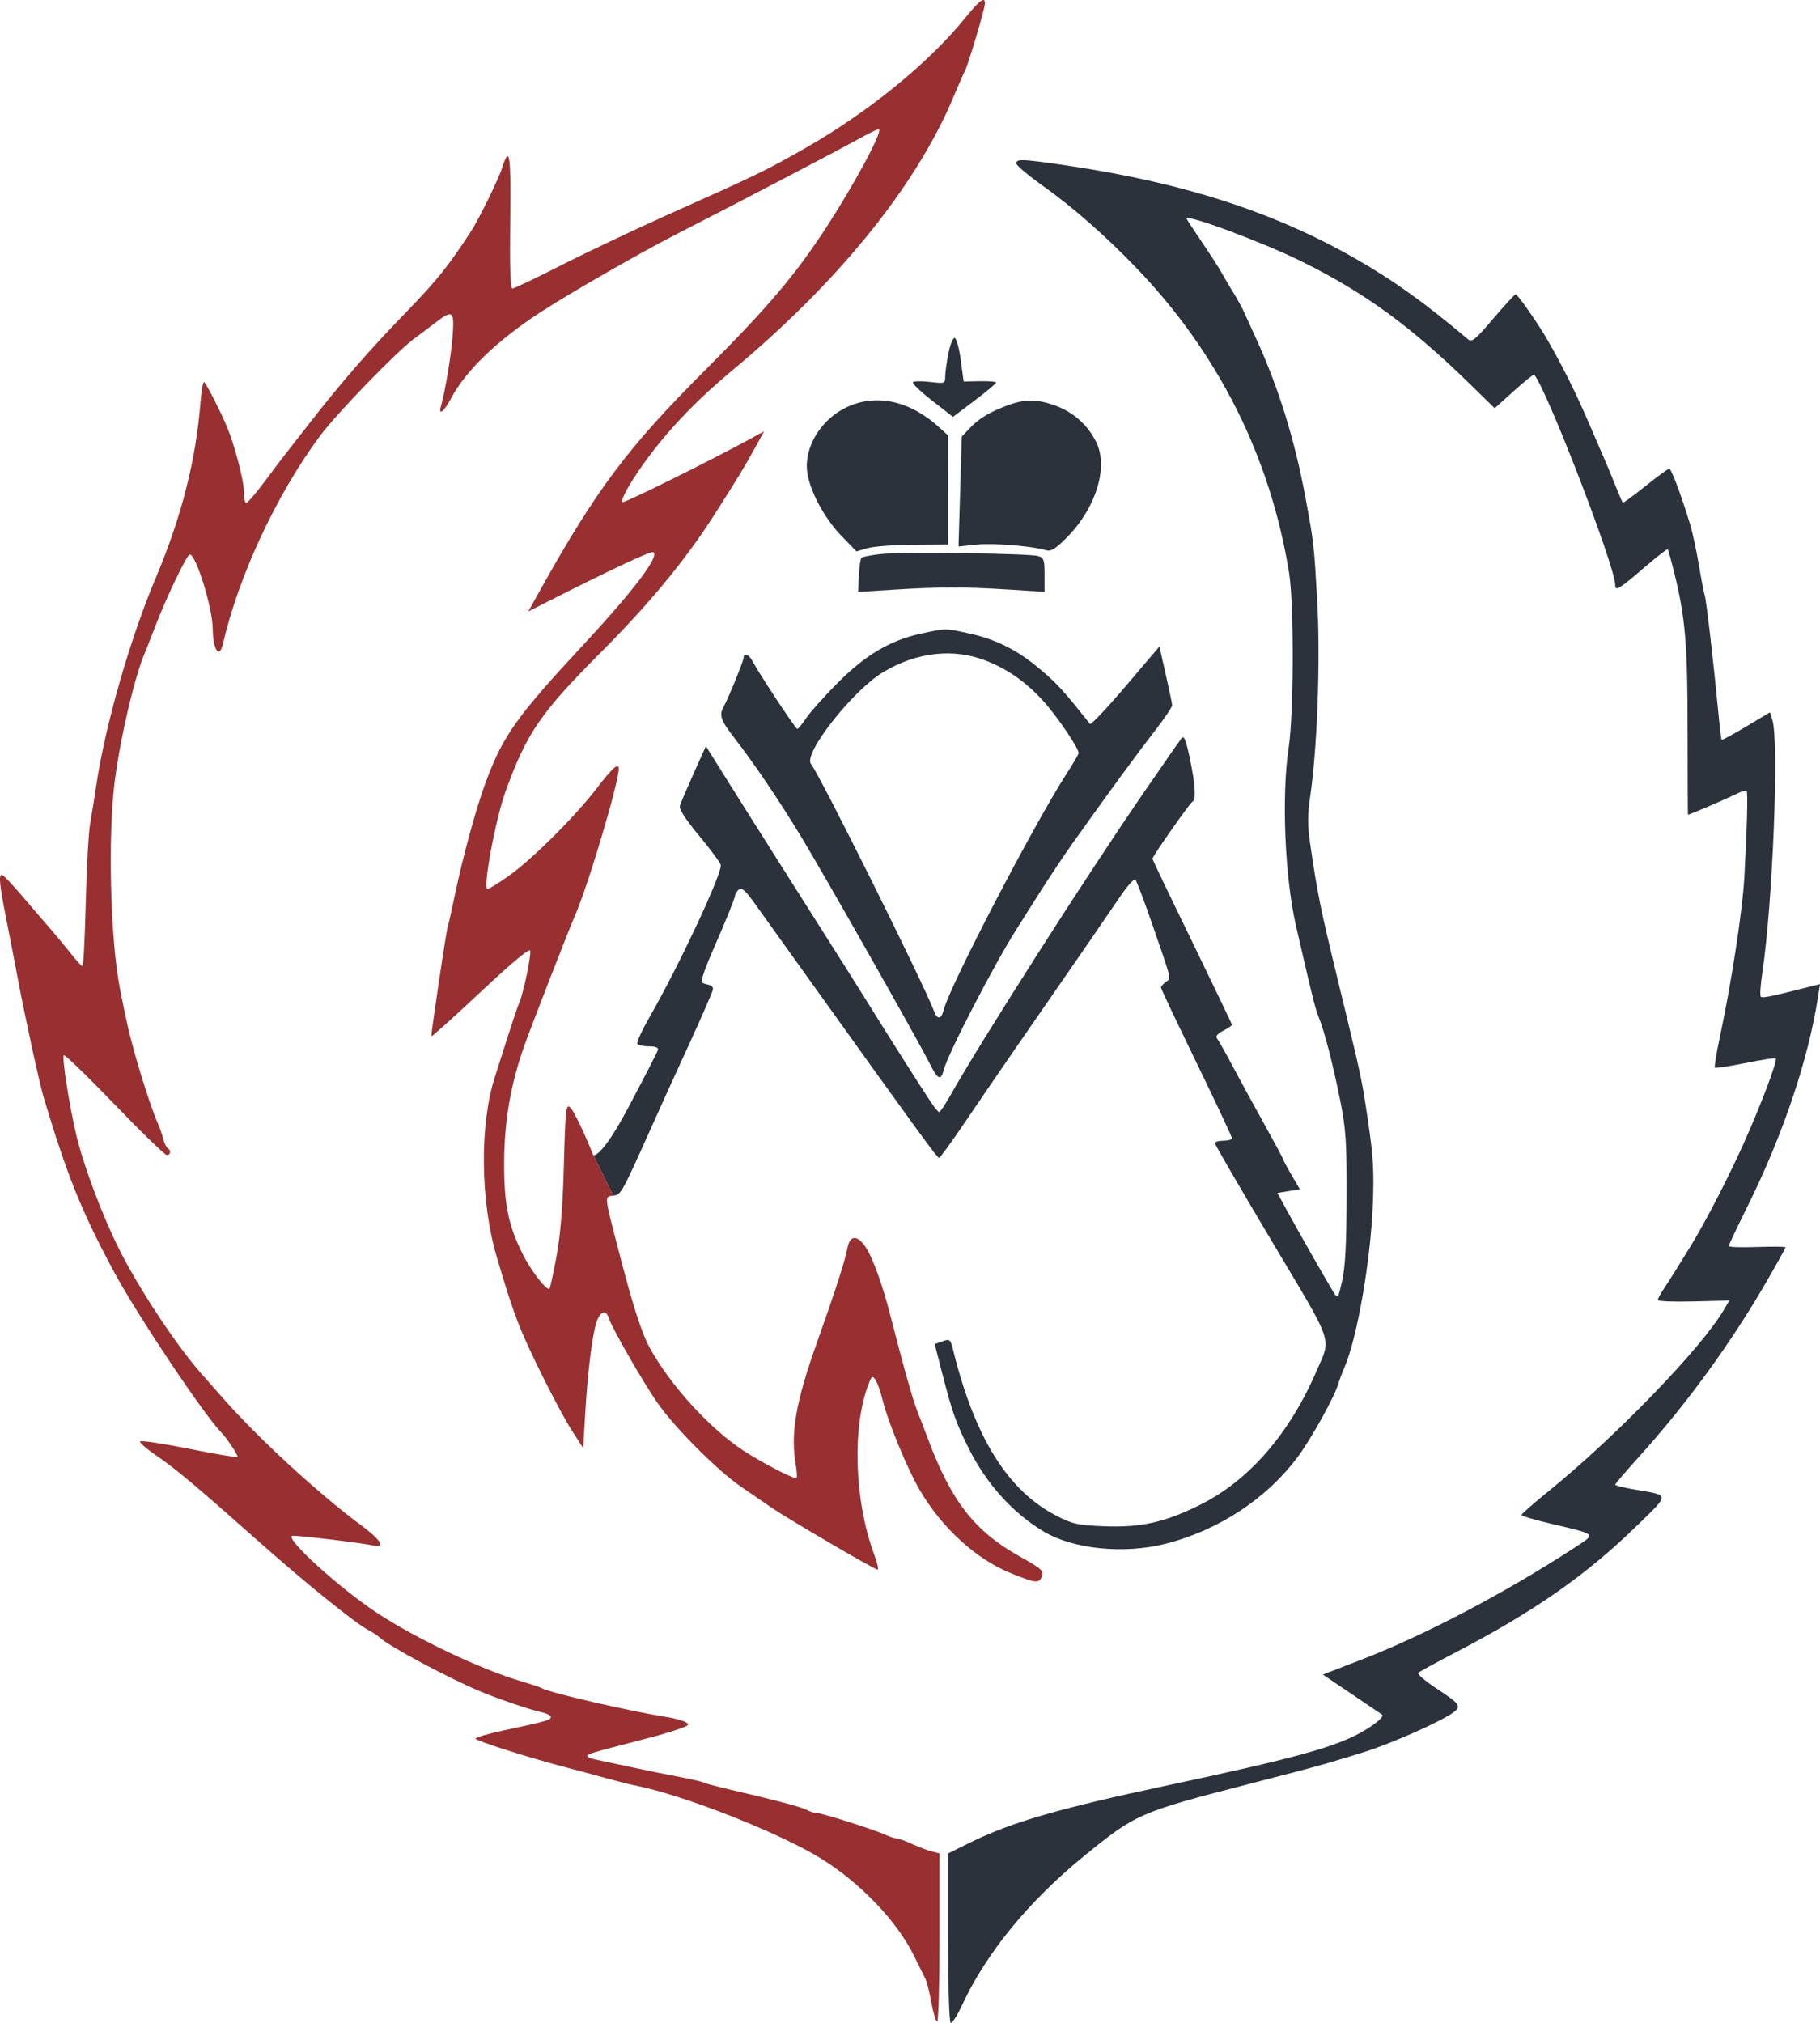 <svg width="72" height="80" viewBox="0 0 72 80" fill="none" xmlns="http://www.w3.org/2000/svg">
<path fill-rule="evenodd" clip-rule="evenodd" d="M23.473 45.69L24.261 47.286C24.573 47.249 24.581 47.233 25.886 44.323C26.206 43.607 26.657 42.615 26.887 42.117C27.6 40.578 28.165 39.297 28.203 39.135C28.223 39.05 28.146 38.965 28.032 38.946C27.918 38.927 27.798 38.883 27.764 38.849C27.712 38.797 27.916 38.227 28.295 37.367C28.712 36.421 29.081 35.502 29.081 35.411C29.081 35.352 29.147 35.248 29.228 35.181C29.341 35.086 29.481 35.206 29.838 35.704C30.092 36.059 31.103 37.469 32.083 38.838C36.329 44.767 37.076 45.793 37.148 45.791C37.19 45.79 37.645 45.166 38.159 44.406C38.673 43.645 39.534 42.386 40.072 41.608C41.028 40.229 41.527 39.506 43.044 37.311C43.452 36.72 44.021 35.889 44.309 35.464C44.596 35.039 44.87 34.734 44.916 34.785C44.963 34.837 45.24 35.566 45.532 36.406C46.208 38.353 46.318 38.637 46.223 38.754C46.2 38.784 46.163 38.803 46.12 38.835C46.014 38.912 45.928 39.012 45.928 39.056C45.928 39.101 46.56 40.437 47.332 42.024C48.104 43.612 48.736 44.957 48.736 45.013C48.736 45.069 48.584 45.114 48.399 45.114C48.214 45.114 48.062 45.158 48.062 45.212C48.062 45.265 49.075 47.008 50.312 49.085C52.057 52.014 52.514 52.694 52.431 53.301C52.395 53.562 52.26 53.81 52.084 54.218C51.005 56.722 49.389 58.572 47.446 59.529C46.054 60.214 45.114 60.42 43.663 60.361C42.622 60.318 42.428 60.274 41.783 59.941C39.88 58.958 38.571 56.869 37.725 53.465C37.598 52.955 37.584 52.941 37.285 53.046L36.976 53.155L37.288 54.365C37.672 55.858 37.82 56.275 38.328 57.289C39.027 58.688 40.081 59.855 41.297 60.574C42.47 61.269 44.462 61.469 46.097 61.057C48.222 60.52 50.146 59.249 51.374 57.569C51.91 56.836 52.793 55.239 52.945 54.727C52.991 54.572 53.095 54.292 53.177 54.105C53.684 52.943 54.216 49.912 54.309 47.659C54.362 46.374 54.329 45.767 54.134 44.436C54.054 43.892 54.001 43.522 53.936 43.153C53.789 42.316 53.588 41.489 52.903 38.668C52.237 35.928 52.125 35.374 51.84 33.433C51.722 32.63 51.721 32.257 51.834 31.483C52.113 29.587 52.239 26.081 52.111 23.796C51.983 21.525 51.98 21.497 51.652 19.718C51.228 17.418 50.576 15.312 49.693 13.391C49.465 12.894 49.232 12.385 49.177 12.261C49.122 12.136 48.951 11.831 48.797 11.582C48.643 11.333 48.433 10.977 48.331 10.79C48.228 10.604 47.873 10.053 47.542 9.565C47.21 9.078 46.939 8.663 46.939 8.643C46.939 8.457 49.973 9.587 51.488 10.337C53.997 11.579 55.808 12.899 58.173 15.209L59.131 16.145L59.891 15.461C60.309 15.085 60.669 14.796 60.691 14.819C61.155 15.305 63.898 22.411 63.898 23.127C63.898 23.395 64.03 23.319 65.002 22.485C65.516 22.044 65.954 21.701 65.975 21.722C65.996 21.743 66.114 22.168 66.237 22.665C66.674 24.43 66.762 25.484 66.762 28.914C66.762 30.733 66.769 32.222 66.776 32.222C66.841 32.221 68.198 31.638 68.749 31.373C68.915 31.293 69.072 31.249 69.098 31.275C69.151 31.329 69.112 32.819 69.006 34.71C68.933 36.024 68.493 38.886 68.038 41.014C67.902 41.651 67.814 42.196 67.842 42.225C67.87 42.253 68.412 42.171 69.046 42.043C69.681 41.914 70.222 41.831 70.249 41.859C70.328 41.939 69.666 43.695 68.978 45.227C68.361 46.604 67.408 48.441 66.837 49.355C66.682 49.604 66.429 50.011 66.276 50.26C66.123 50.509 65.904 50.85 65.79 51.019C65.676 51.188 65.583 51.366 65.583 51.415C65.582 51.464 66.219 51.489 66.997 51.469L68.411 51.434L68.204 51.789C67.318 53.308 63.927 56.816 61.249 58.985C60.668 59.456 60.192 59.874 60.192 59.914C60.192 59.954 60.71 60.108 61.343 60.257C62.415 60.51 62.85 60.6 62.866 60.738C62.877 60.838 62.664 60.963 62.311 61.194C59.604 62.962 56.393 64.654 53.932 65.607L52.332 66.227L53.482 67.003C54.115 67.43 54.652 67.793 54.676 67.81C54.777 67.881 54.409 68.195 53.865 68.503C52.809 69.1 51.198 69.541 46.153 70.615C41.825 71.537 39.986 72.073 38.319 72.899L37.505 73.302V76.618C37.505 78.476 37.55 79.962 37.606 79.997C37.662 80.032 37.868 79.717 38.062 79.297C39.021 77.232 40.69 75.194 42.896 73.395C44.934 71.734 45.072 71.674 49.41 70.553C51.185 70.094 51.827 69.929 52.464 69.745C52.857 69.632 53.248 69.512 53.902 69.311C55.041 68.963 57.109 68.041 57.536 67.692C57.811 67.467 57.736 67.373 56.804 66.76C56.37 66.474 56.057 66.202 56.109 66.154C56.162 66.107 56.837 65.739 57.609 65.337C60.696 63.73 62.755 62.29 64.768 60.329C65.46 59.655 65.784 59.364 65.729 59.203C65.681 59.063 65.345 59.023 64.712 58.916C64.265 58.84 63.898 58.751 63.898 58.717C63.898 58.683 64.318 58.191 64.83 57.624C66.717 55.538 68.488 53.106 69.894 50.669C70.303 49.962 70.637 49.359 70.637 49.33C70.637 49.301 70.132 49.295 69.514 49.316C68.896 49.338 68.39 49.321 68.391 49.278C68.391 49.236 68.716 48.546 69.115 47.745C70.539 44.88 71.542 41.898 71.928 39.388L72 38.92L71.347 39.085C69.985 39.428 69.721 39.48 69.655 39.413C69.618 39.376 69.646 38.951 69.718 38.469C70.13 35.716 70.384 29.318 70.115 28.472L70.019 28.172L69.08 28.733C68.563 29.041 68.126 29.278 68.108 29.259C68.091 29.24 68.023 28.665 67.958 27.981C67.781 26.119 67.498 23.702 67.439 23.541C67.41 23.463 67.307 22.929 67.21 22.354C67.113 21.779 66.957 21.054 66.863 20.743C66.516 19.595 66.119 18.537 66.035 18.537C65.988 18.537 65.561 18.849 65.087 19.23C64.613 19.611 64.211 19.903 64.194 19.88C64.177 19.857 64.049 19.558 63.912 19.216C63.774 18.874 63.617 18.492 63.562 18.368C63.508 18.243 63.2 17.531 62.879 16.784C62.334 15.517 61.815 14.476 61.186 13.388C60.824 12.762 60.038 11.641 59.959 11.64C59.924 11.639 59.525 12.072 59.073 12.603C58.351 13.45 58.229 13.548 58.07 13.415C56.359 11.97 55.116 11.08 53.596 10.213C50.379 8.379 46.806 7.227 42.222 6.548C40.446 6.285 40.199 6.275 40.205 6.464C40.208 6.542 40.675 6.937 41.244 7.341C42.439 8.19 43.711 9.305 44.936 10.576C48.193 13.954 50.261 18.078 50.998 22.665C51.195 23.889 51.184 28.231 50.981 29.564C50.696 31.433 50.825 34.669 51.261 36.575C51.894 39.339 52.032 39.897 52.164 40.215C52.391 40.767 52.734 42.093 53.021 43.531C53.247 44.669 53.279 45.15 53.272 47.376C53.267 49.207 53.218 50.126 53.097 50.653C52.931 51.378 52.928 51.382 52.755 51.105C52.504 50.703 51.352 48.684 50.911 47.871L50.535 47.179L51.425 47.035L51.091 46.466C50.908 46.153 50.758 45.873 50.758 45.844C50.758 45.815 50.411 45.169 49.988 44.407C49.565 43.645 49.002 42.615 48.738 42.117C48.474 41.62 48.211 41.152 48.152 41.078C48.078 40.984 48.15 40.89 48.391 40.764C48.581 40.666 48.736 40.56 48.736 40.53C48.736 40.499 48.028 39.022 47.164 37.246C46.299 35.471 45.591 33.992 45.591 33.96C45.591 33.867 47.054 31.781 47.17 31.709C47.325 31.612 47.291 31.045 47.067 29.979C46.92 29.277 46.839 29.075 46.751 29.187C46.686 29.27 46.45 29.603 46.226 29.928C46.002 30.253 45.581 30.863 45.289 31.285C43.066 34.503 38.852 41.097 37.59 43.332C37.389 43.689 37.193 43.981 37.155 43.982C37.117 43.983 36.96 43.792 36.807 43.559C36.425 42.98 35.396 41.365 34.858 40.503C33.868 38.914 33.519 38.36 30.88 34.201C30.209 33.143 29.269 31.655 28.792 30.893L27.925 29.508L27.442 30.587C27.177 31.18 26.932 31.754 26.898 31.862C26.856 31.996 27.106 32.385 27.675 33.073C28.137 33.631 28.516 34.146 28.517 34.217C28.526 34.64 26.848 38.218 25.723 40.176C25.408 40.726 25.178 41.222 25.213 41.279C25.247 41.336 25.454 41.382 25.671 41.382C25.931 41.382 26.053 41.43 26.029 41.524C26.009 41.601 25.471 42.645 24.833 43.843C23.777 45.827 23.473 45.69 23.473 45.69ZM37.392 14.896C37.392 14.742 37.45 14.326 37.521 13.972C37.596 13.599 37.702 13.345 37.773 13.368C37.841 13.391 37.948 13.787 38.01 14.249L38.123 15.088L38.768 15.075C39.124 15.068 39.411 15.093 39.408 15.131C39.405 15.17 39.02 15.49 38.552 15.844L37.7 16.487L36.881 15.848C36.43 15.497 36.085 15.17 36.116 15.12C36.146 15.071 36.446 15.063 36.782 15.103C37.376 15.174 37.392 15.168 37.392 14.896ZM31.938 18.696C31.79 17.702 32.477 16.57 33.518 16.093C34.699 15.552 36.029 15.857 37.196 16.937L37.505 17.222L37.504 21.534L36.128 21.543C35.372 21.548 34.557 21.61 34.317 21.68L33.882 21.807L33.291 21.198C32.624 20.509 32.05 19.449 31.938 18.696ZM38.367 16.931C38.728 16.548 39.136 16.302 39.863 16.03C40.544 15.775 41.04 15.78 41.767 16.047C42.471 16.306 43.034 16.811 43.367 17.483C43.863 18.483 43.352 20.112 42.177 21.285C41.752 21.709 41.572 21.818 41.391 21.763C40.839 21.595 39.304 21.469 38.639 21.538L37.919 21.613L38.049 17.267L38.367 16.931ZM34.08 22.062C34.12 22.02 34.466 21.953 34.847 21.911C35.691 21.82 40.718 21.885 41.071 21.992C41.296 22.061 41.323 22.143 41.323 22.738V23.407L39.948 23.319C38.208 23.207 37.139 23.208 35.361 23.32L33.946 23.409L33.976 22.773C33.992 22.423 34.039 22.103 34.08 22.062ZM33.125 27.02C34.226 25.909 35.218 25.321 36.438 25.058C36.955 24.947 37.182 24.893 37.41 24.894C37.627 24.895 37.843 24.945 38.308 25.044C39.316 25.257 40.178 25.673 40.986 26.335C41.78 26.985 42.007 27.229 43.12 28.631C43.158 28.678 43.791 28.008 44.527 27.143L45.866 25.57L46.115 26.662C46.252 27.263 46.367 27.814 46.371 27.886C46.374 27.958 46.062 28.423 45.675 28.919C45.009 29.775 43.9 31.29 42.47 33.296C42.115 33.794 41.503 34.71 41.11 35.332C40.717 35.954 40.315 36.59 40.216 36.745C39.317 38.162 37.487 41.698 37.333 42.318C37.221 42.764 37.097 42.702 36.764 42.033C36.337 41.175 32.573 34.538 31.676 33.062C30.809 31.635 29.854 30.223 29.063 29.199C28.505 28.476 28.441 28.291 28.628 27.951C28.824 27.593 29.418 26.135 29.418 26.011C29.418 25.798 29.63 25.878 29.767 26.143C30.012 26.617 31.474 28.829 31.541 28.828C31.578 28.828 31.735 28.637 31.889 28.405C32.044 28.173 32.6 27.55 33.125 27.02ZM41.252 27.701C40.576 26.966 39.869 26.47 39.017 26.134C37.725 25.624 36.269 25.785 34.934 26.585C33.742 27.298 31.766 29.809 32.081 30.209C32.442 30.667 36.536 38.89 36.954 39.997C37.084 40.341 37.239 40.318 37.333 39.94C37.562 39.017 40.866 32.668 42.184 30.616C42.452 30.2 42.671 29.825 42.671 29.783C42.671 29.578 41.791 28.287 41.252 27.701Z" fill="#2B323C"/>
<path d="M38.139 0.762C36.724 2.502 34.352 4.43 31.889 5.84C30.351 6.72 29.922 6.928 26.442 8.481C25.145 9.06 23.252 9.957 22.236 10.473C21.219 10.99 20.335 11.412 20.27 11.412C20.191 11.412 20.163 10.55 20.185 8.746C20.217 6.088 20.16 5.712 19.866 6.636C19.725 7.079 18.946 8.667 18.632 9.15C17.741 10.52 17.286 11.088 16.095 12.317C14.583 13.876 13.542 15.073 12.207 16.784C11.722 17.406 11.264 17.993 11.19 18.088C11.116 18.182 10.78 18.628 10.444 19.077C10.107 19.527 9.791 19.894 9.742 19.894C9.692 19.894 9.651 19.707 9.651 19.477C9.651 19.006 9.286 17.605 8.963 16.841C8.721 16.267 8.201 15.247 8.081 15.111C8.037 15.061 7.97 15.417 7.932 15.902C7.754 18.186 7.176 20.457 6.17 22.835C5.151 25.242 4.165 28.673 3.813 31.034C3.739 31.532 3.628 32.219 3.567 32.561C3.505 32.903 3.427 34.315 3.393 35.699C3.359 37.083 3.3 38.214 3.262 38.211C3.224 38.209 3.004 37.967 2.772 37.674C2.54 37.381 2.198 36.967 2.011 36.755C1.824 36.542 1.332 35.969 0.917 35.482C0.503 34.995 0.125 34.597 0.078 34.597C-0.062 34.597 -0.022 34.983 0.266 36.439C0.417 37.199 0.621 38.252 0.72 38.781C1.001 40.276 1.564 42.855 1.732 43.418C2.652 46.489 3.233 47.927 4.517 50.312C5.431 52.01 8.092 55.991 8.754 56.65C8.959 56.855 9.44 57.579 9.399 57.621C9.371 57.649 8.503 57.503 7.471 57.295C6.439 57.089 5.571 56.958 5.543 57.005C5.514 57.052 5.791 57.296 6.16 57.548C6.948 58.087 7.717 58.732 10.179 60.915C12.086 62.607 14.051 64.196 14.568 64.465C14.736 64.552 14.94 64.686 15.022 64.764C15.377 65.103 17.817 66.406 19.037 66.908C19.764 67.207 20.973 67.619 21.369 67.702C21.6 67.75 21.79 67.841 21.791 67.903C21.793 68.026 21.617 68.076 19.907 68.439C19.277 68.572 18.785 68.72 18.814 68.766C18.873 68.863 20.919 69.511 22.343 69.885C22.868 70.022 23.626 70.226 24.027 70.338C24.429 70.449 24.934 70.575 25.151 70.618C27.058 70.997 30.849 72.489 32.486 73.506C34.047 74.476 35.486 75.981 36.157 77.346C36.356 77.751 36.561 78.166 36.614 78.271C36.667 78.375 36.771 78.795 36.846 79.204C36.921 79.613 37.024 79.947 37.075 79.947C37.126 79.947 37.168 78.452 37.168 76.623V73.299L36.863 73.222C36.695 73.18 36.344 73.047 36.083 72.927C35.822 72.807 35.55 72.709 35.478 72.709C35.407 72.709 35.189 72.637 34.995 72.55C34.521 72.336 32.478 71.692 32.273 71.692C32.184 71.692 32.023 71.641 31.916 71.58C31.722 71.469 30.686 71.195 28.867 70.772C28.348 70.651 27.882 70.526 27.832 70.495C27.781 70.464 27.347 70.363 26.866 70.272C26.386 70.181 25.664 70.035 25.263 69.948C24.861 69.861 24.259 69.734 23.924 69.666C22.945 69.466 22.961 69.438 24.252 69.102C24.777 68.965 25.485 68.781 25.824 68.692C26.164 68.602 26.64 68.458 26.882 68.371C27.273 68.231 27.297 68.201 27.106 68.1C26.988 68.037 26.664 67.951 26.386 67.907C24.948 67.685 21.71 66.937 21.43 66.763C21.374 66.728 21.014 66.608 20.628 66.495C19.044 66.029 16.468 64.81 14.93 63.798C13.436 62.815 11.261 60.841 11.56 60.74C11.667 60.704 14.262 61.013 14.79 61.125C15.266 61.225 15.053 60.886 14.284 60.32C12.65 59.116 10.254 56.916 8.864 55.344C8.587 55.031 8.183 54.573 7.967 54.328C6.951 53.175 5.464 50.919 4.689 49.355C4.018 48.001 3.305 46.094 3.019 44.893C2.737 43.701 2.443 41.818 2.526 41.734C2.563 41.696 3.464 42.569 4.528 43.673C5.592 44.777 6.523 45.68 6.597 45.68C6.754 45.68 6.777 45.495 6.631 45.405C6.577 45.371 6.497 45.202 6.454 45.031C6.412 44.859 6.308 44.566 6.224 44.379C6.023 43.932 5.574 42.555 5.285 41.495C5.087 40.772 4.993 40.358 4.749 39.12C4.363 37.168 4.26 33.045 4.543 30.864C4.766 29.148 5.323 26.774 5.725 25.832C5.778 25.707 5.958 25.249 6.125 24.814C6.575 23.639 7.394 21.93 7.506 21.93C7.755 21.93 8.409 24.042 8.416 24.87C8.423 25.699 8.679 26.076 8.82 25.464C9.44 22.767 10.957 19.523 12.677 17.217C13.337 16.333 15.71 13.887 16.392 13.388C16.644 13.203 17.032 12.912 17.253 12.741C17.91 12.234 17.982 12.297 17.904 13.307C17.845 14.072 17.61 15.483 17.442 16.077C17.332 16.463 17.574 16.268 17.848 15.748C18.413 14.675 19.665 13.468 21.352 12.368C22.548 11.588 25.344 9.984 26.835 9.223C29.428 7.899 32.917 6.073 34.238 5.35C34.511 5.2 34.751 5.096 34.773 5.118C34.898 5.243 33.813 7.26 32.696 8.981C31.469 10.869 30.381 12.151 27.898 14.636C24.829 17.705 23.582 19.37 21.354 23.367L20.899 24.182L21.986 23.633C24.189 22.518 25.722 21.802 25.829 21.837C26.136 21.94 25.121 23.296 23.135 25.436C20.446 28.333 19.926 29.057 19.247 30.85C18.855 31.883 18.311 33.866 17.972 35.501C17.862 36.03 17.741 36.565 17.703 36.689C17.644 36.883 17.064 40.781 17.064 40.984C17.064 41.024 17.936 40.24 19.001 39.242C20.256 38.066 20.952 37.486 20.975 37.597C21.017 37.79 20.705 39.286 20.552 39.629C20.496 39.754 20.289 40.364 20.091 40.986C19.894 41.608 19.666 42.321 19.585 42.57C18.971 44.449 18.997 47.486 19.647 49.695C20.036 51.017 20.262 51.712 20.512 52.352C20.919 53.398 22.118 55.793 22.635 56.593L23.072 57.272L23.151 55.915C23.247 54.254 23.433 52.758 23.606 52.268C23.752 51.854 23.977 51.787 24.083 52.126C24.204 52.51 25.419 54.63 25.995 55.462C26.676 56.447 28.365 58.143 29.319 58.8C29.713 59.072 30.26 59.447 30.535 59.634C31.198 60.087 34.607 62.078 34.718 62.078C34.767 62.078 34.706 61.809 34.584 61.48C33.79 59.343 33.7 56.392 34.377 54.696C34.492 54.407 34.514 54.397 34.639 54.583C34.713 54.693 34.836 55.038 34.911 55.349C35.123 56.224 35.894 58.094 36.395 58.946C37.276 60.443 38.625 61.669 40.004 62.224C40.981 62.618 41.109 62.631 41.217 62.343C41.3 62.123 41.21 62.042 40.334 61.551C38.559 60.556 37.645 59.388 36.721 56.933C36.581 56.559 36.395 56.076 36.308 55.858C36.112 55.368 35.773 54.167 35.206 51.957C34.925 50.861 34.546 49.803 34.285 49.384C33.939 48.829 33.625 48.818 33.525 49.358C33.432 49.856 33.048 51.047 32.331 53.06C31.469 55.483 31.261 56.692 31.488 57.979C31.534 58.243 31.539 58.459 31.499 58.459C31.32 58.459 30.082 57.812 29.398 57.361C28.062 56.48 26.537 54.807 25.71 53.314C25.385 52.727 25.03 51.622 24.464 49.431C23.898 47.242 23.906 47.327 24.261 47.286L23.473 45.69C23.361 45.407 22.756 43.962 22.544 43.784C22.391 43.657 22.365 43.909 22.308 46.046C22.263 47.729 22.175 48.82 22.017 49.68C21.893 50.356 21.767 50.934 21.738 50.963C21.633 51.069 20.997 50.246 20.666 49.574C20.101 48.43 19.938 47.611 19.945 45.963C19.953 44.331 20.196 42.917 20.733 41.382C20.963 40.722 22.537 36.678 22.735 36.236C23.235 35.122 24.477 30.964 24.477 30.405C24.477 30.144 24.231 30.363 23.596 31.19C22.727 32.321 21.018 34.016 20.095 34.663C19.703 34.937 19.338 35.162 19.283 35.162C19.091 35.162 19.601 32.402 19.994 31.317C20.837 28.985 21.377 28.198 23.795 25.775C25.678 23.888 27.121 22.141 28.231 20.403C29.181 18.916 29.396 18.564 29.805 17.825L30.23 17.056L29.59 17.405C28.05 18.243 24.68 19.911 24.629 19.86C24.529 19.759 25.015 18.921 25.701 18.012C26.578 16.85 27.649 15.746 28.948 14.666C33.156 11.17 36.247 7.352 37.72 3.835C37.915 3.368 38.119 2.906 38.173 2.807C38.3 2.572 38.965 0.334 38.965 0.14C38.965 -0.156 38.756 0.002 38.139 0.762Z" fill="#983031"/>
</svg>
